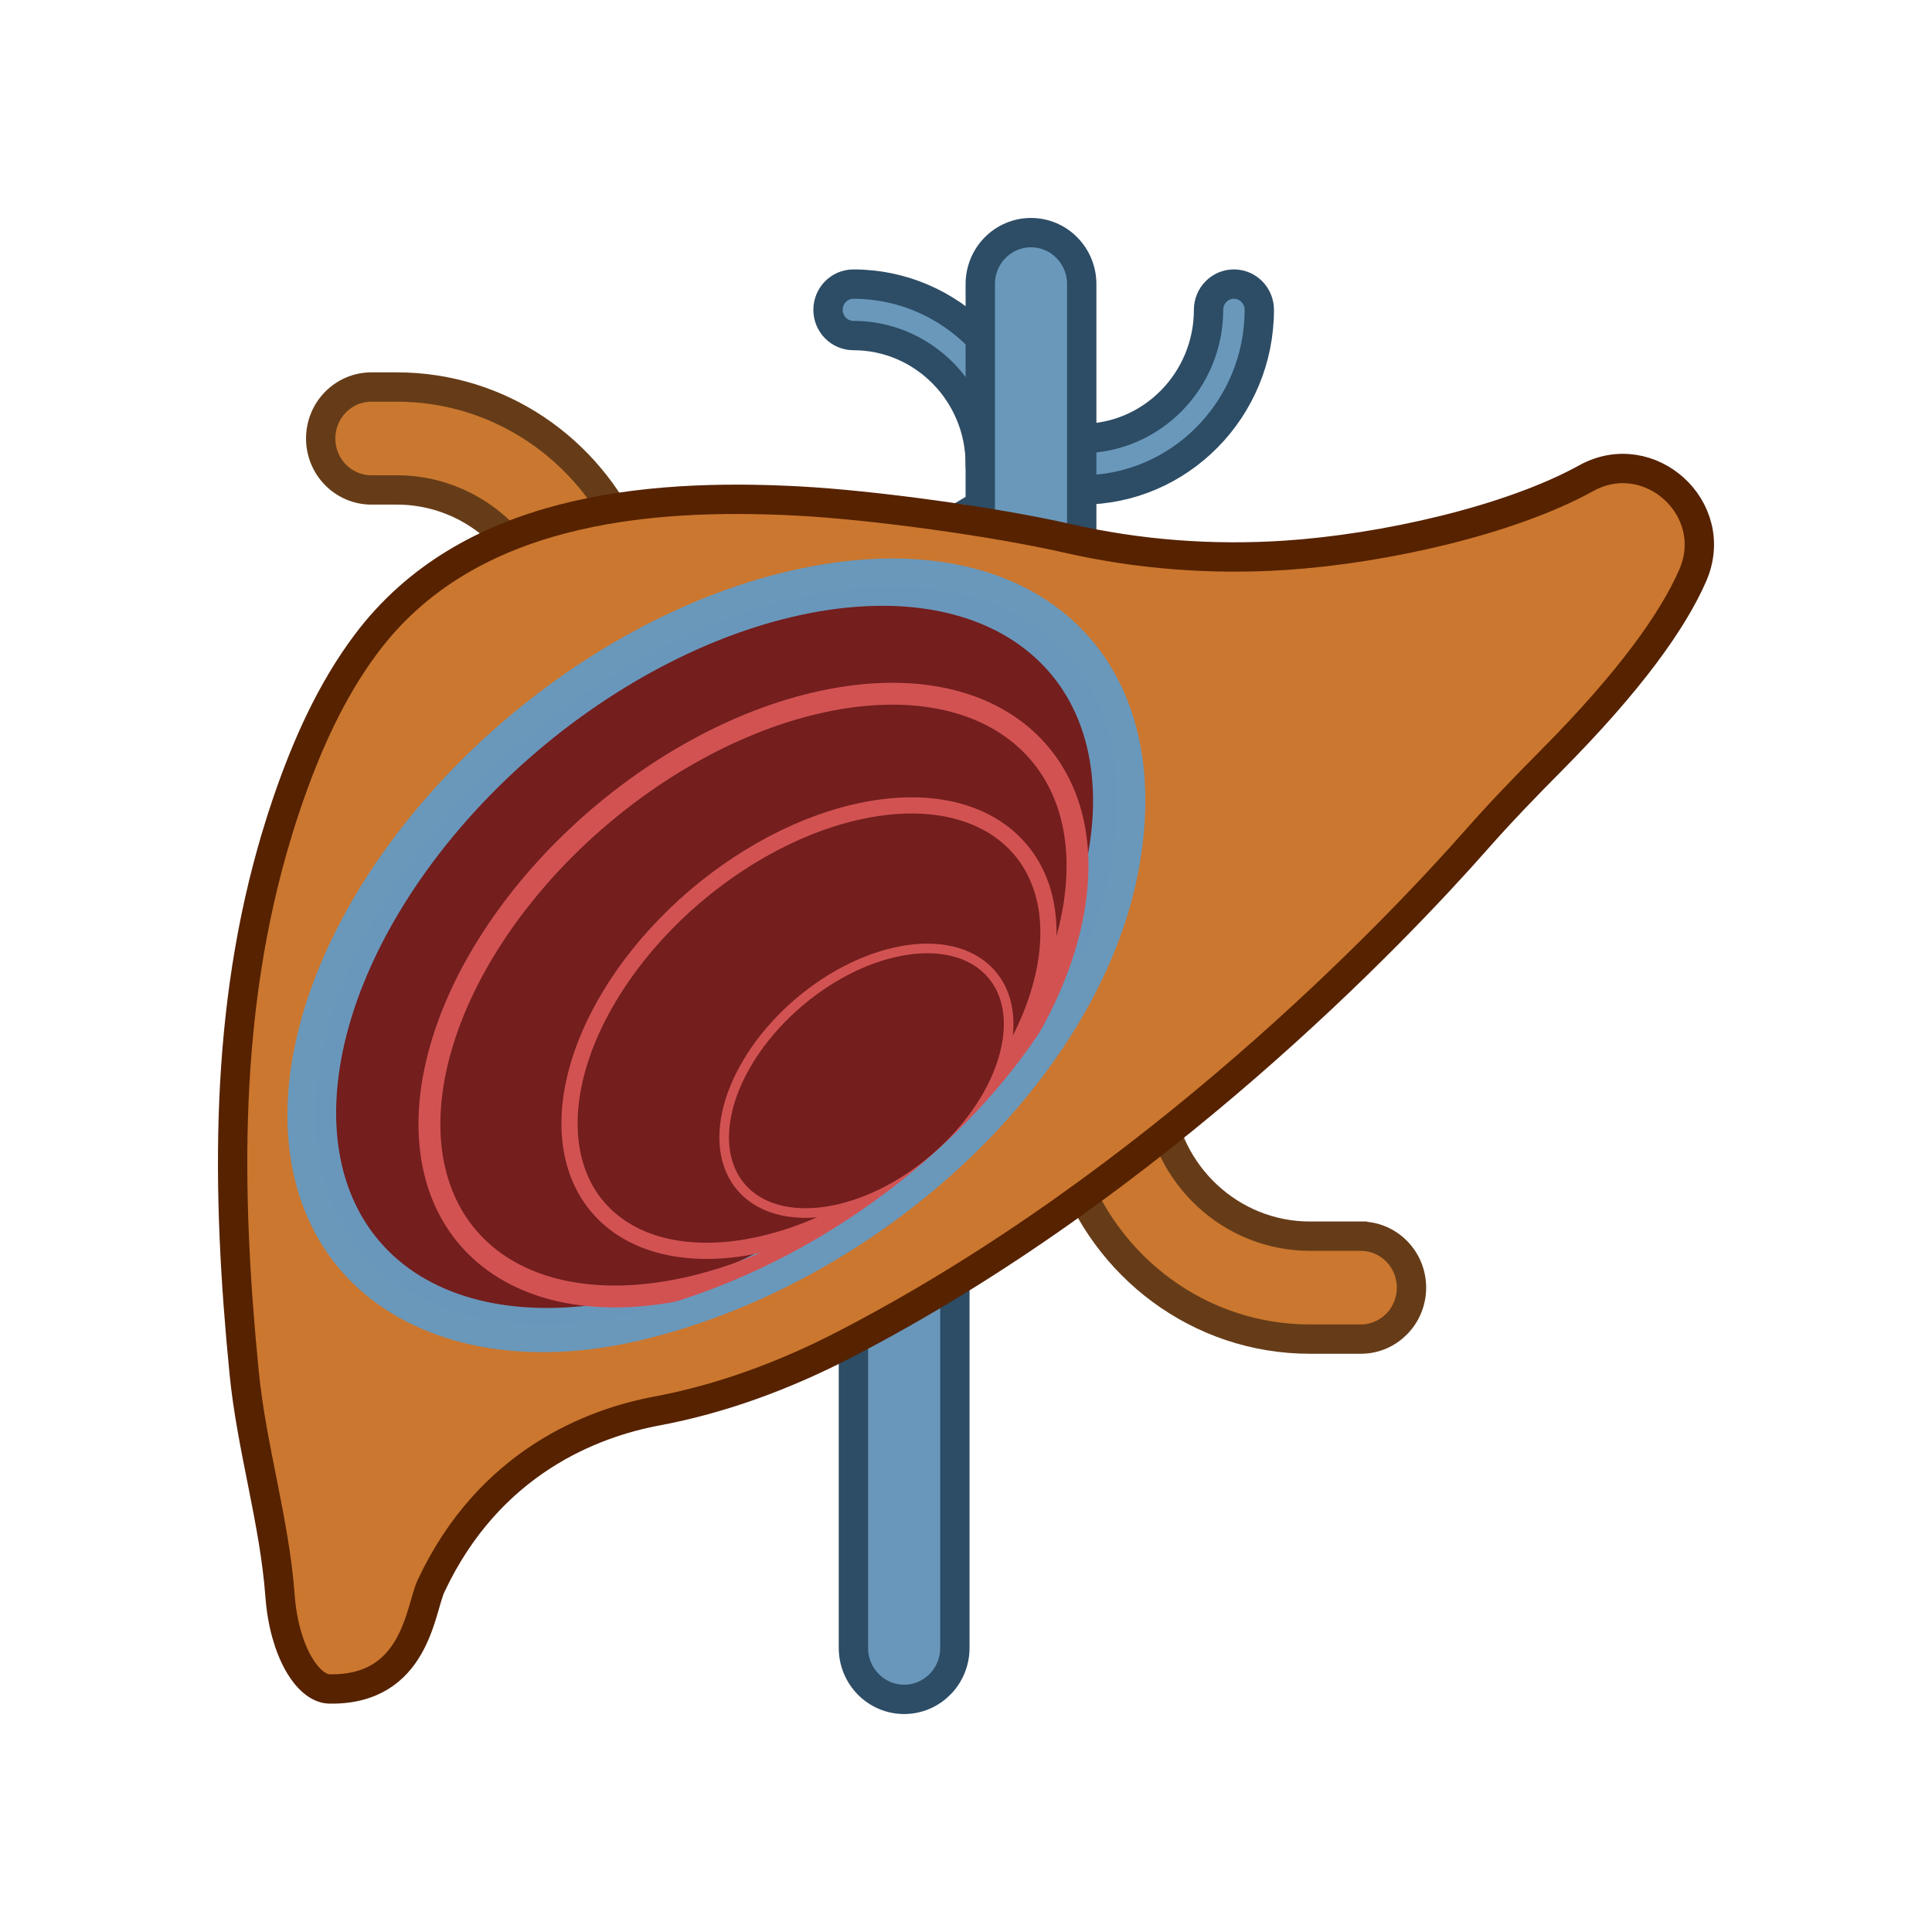 <?xml version="1.0" encoding="UTF-8"?>
<!-- Created with Inkscape (http://www.inkscape.org/) -->
<svg version="1.0" viewBox="0 0 131.72 131.72" xmlns="http://www.w3.org/2000/svg" xmlns:cc="http://creativecommons.org/ns#" xmlns:dc="http://purl.org/dc/elements/1.1/" xmlns:rdf="http://www.w3.org/1999/02/22-rdf-syntax-ns#">
 <g transform="translate(4.341 7.498)">
  <g stroke-width="2">
   <path d="m53.843 80.929v23.923c0 1.939 1.55 3.509 3.458 3.509 1.91 0 3.459-1.57 3.459-3.509v-28.071c-2.235 1.439-4.54 2.828-6.918 4.147z" fill="#6997bb" stroke="#2d4c65"/>
   <path d="m88.433 76.782h-3.459c-5.403 0-9.838-4.189-10.329-9.539-1.907 1.565-3.914 3.141-6.018 4.704 2.333 6.891 8.763 11.853 16.347 11.853h3.459c1.909 0 3.458-1.57 3.458-3.509s-1.547-3.509-3.458-3.509z" fill="#cb772f" stroke="#663c18"/>
   <g fill="#6998bb" stroke="#2d4c65">
    <path d="m64.221 25.905c-0.955 0-1.73-0.786-1.73-1.754 0-4.836-3.88-8.772-8.648-8.772-0.955 0-1.73-0.786-1.73-1.754 0-0.968 0.774-1.754 1.73-1.754 6.676 0 12.106 5.509 12.106 12.281 0 0.969-0.774 1.754-1.73 1.754z"/>
    <path d="m69.408 25.905c-0.954 0-1.73-0.786-1.73-1.754 0-0.968 0.775-1.754 1.73-1.754 4.768 0 8.648-3.935 8.648-8.773 0-0.968 0.774-1.754 1.729-1.754 0.955 0 1.73 0.786 1.73 1.754 0 6.772-5.431 12.281-12.106 12.281z"/>
    <path d="m66.109 31.668c1.093 0.249 2.195 0.449 3.3 0.625v-20.423c0-1.938-1.55-3.508-3.458-3.508-1.91 0-3.459 1.57-3.459 3.508v19.078c1.309 0.235 2.549 0.478 3.618 0.721z"/>
   </g>
   <path d="m20.983 25.905h1.73c3.544 0 6.648 1.823 8.52 4.574 2.34-0.645 4.774-1.039 7.233-1.253-2.712-6.091-8.734-10.338-15.753-10.338h-1.73c-1.909 0-3.459 1.57-3.459 3.509 0 1.938 1.55 3.508 3.459 3.508z" fill="#ca7830" stroke="#663c18"/>
   <path d="m14.522 49.426c0.218-0.723 0.449-1.444 0.694-2.163 1.318-3.863 2.989-7.647 5.43-10.899 6.844-9.114 18.948-10.26 29.442-9.703 5.1 0.27 13.367 1.407 18.352 2.544 4.865 1.109 9.86 1.484 14.848 1.156 6.719-0.442 15.312-2.381 20.52-5.258 4.301-2.375 9.241 2.084 7.259 6.629-1.341 3.072-4.239 7.175-9.674 12.651-1.74 1.752-3.447 3.521-5.082 5.376-5.539 6.284-21.966 23.516-43.112 34.433-4.037 2.084-8.318 3.679-12.774 4.513-4.308 0.806-11.394 3.433-15.38 11.929-0.739 1.574-1.032 7.118-6.918 7.018-1.486-0.025-3.096-2.59-3.374-6.334-0.384-5.154-1.942-10.086-2.449-15.239-1.221-12.4-1.383-24.687 2.219-36.652z" fill="#cb772f" stroke="#562200"/>
  </g>
  <g fill="#741e1e">
   <path d="m49.417 33.695c14.482-3.424 23.965 4.567 21.182 17.849-2.784 13.282-16.781 26.825-31.263 30.248-6.955 1.644-13.094 0.688-17.066-2.66-3.972-3.347-5.453-8.811-4.116-15.189 1.337-6.378 5.382-13.148 11.245-18.821 5.863-5.673 13.064-9.784 20.018-11.428" stroke="#6997bb" stroke-width="1.804"/>
   <path d="m51.198 40.454c11.981-2.833 19.826 3.778 17.524 14.766-2.303 10.988-13.883 22.192-25.864 25.024-5.753 1.36-10.832 0.569-14.119-2.2-3.286-2.769-4.511-7.289-3.405-12.566 1.106-5.277 4.452-10.877 9.303-15.571 4.851-4.693 10.807-8.093 16.561-9.454" fill="none" stroke="#d25252" stroke-width="1.492"/>
   <path d="m53.895 47.898c8.854-2.093 14.651 2.792 12.949 10.911-1.702 8.12-10.259 16.399-19.113 18.492-4.252 1.005-8.005 0.42-10.433-1.626-2.428-2.046-3.333-5.386-2.516-9.286 0.817-3.899 3.29-8.038 6.874-11.506s7.986-5.981 12.238-6.986" stroke="#d25252" stroke-width="1.103"/>
   <path d="m56.558 57.453c5.259-1.243 8.703 1.659 7.692 6.482-1.011 4.823-6.094 9.741-11.353 10.984-2.526 0.597-4.755 0.25-6.197-0.966-1.442-1.216-1.98-3.2-1.495-5.516 0.485-2.316 1.954-4.775 4.083-6.835 2.129-2.06 4.744-3.553 7.27-4.15" stroke="#d25252" stroke-width=".655"/>
  </g>
  <path d="m49.783 32.341c15.39-3.526 25.054 4.806 22.641 18.893-2.41 14.068-17.009 27.749-33.089 31.663-7.367 1.793-13.927 0.654-18.173-2.889-4.246-3.543-5.853-9.3-4.467-16.004 1.386-6.704 5.65-13.806 11.855-19.744 6.205-5.938 13.843-10.225 21.234-11.918" fill="none" stroke="#6998bb" stroke-width="1.909"/>
 </g>
</svg>
